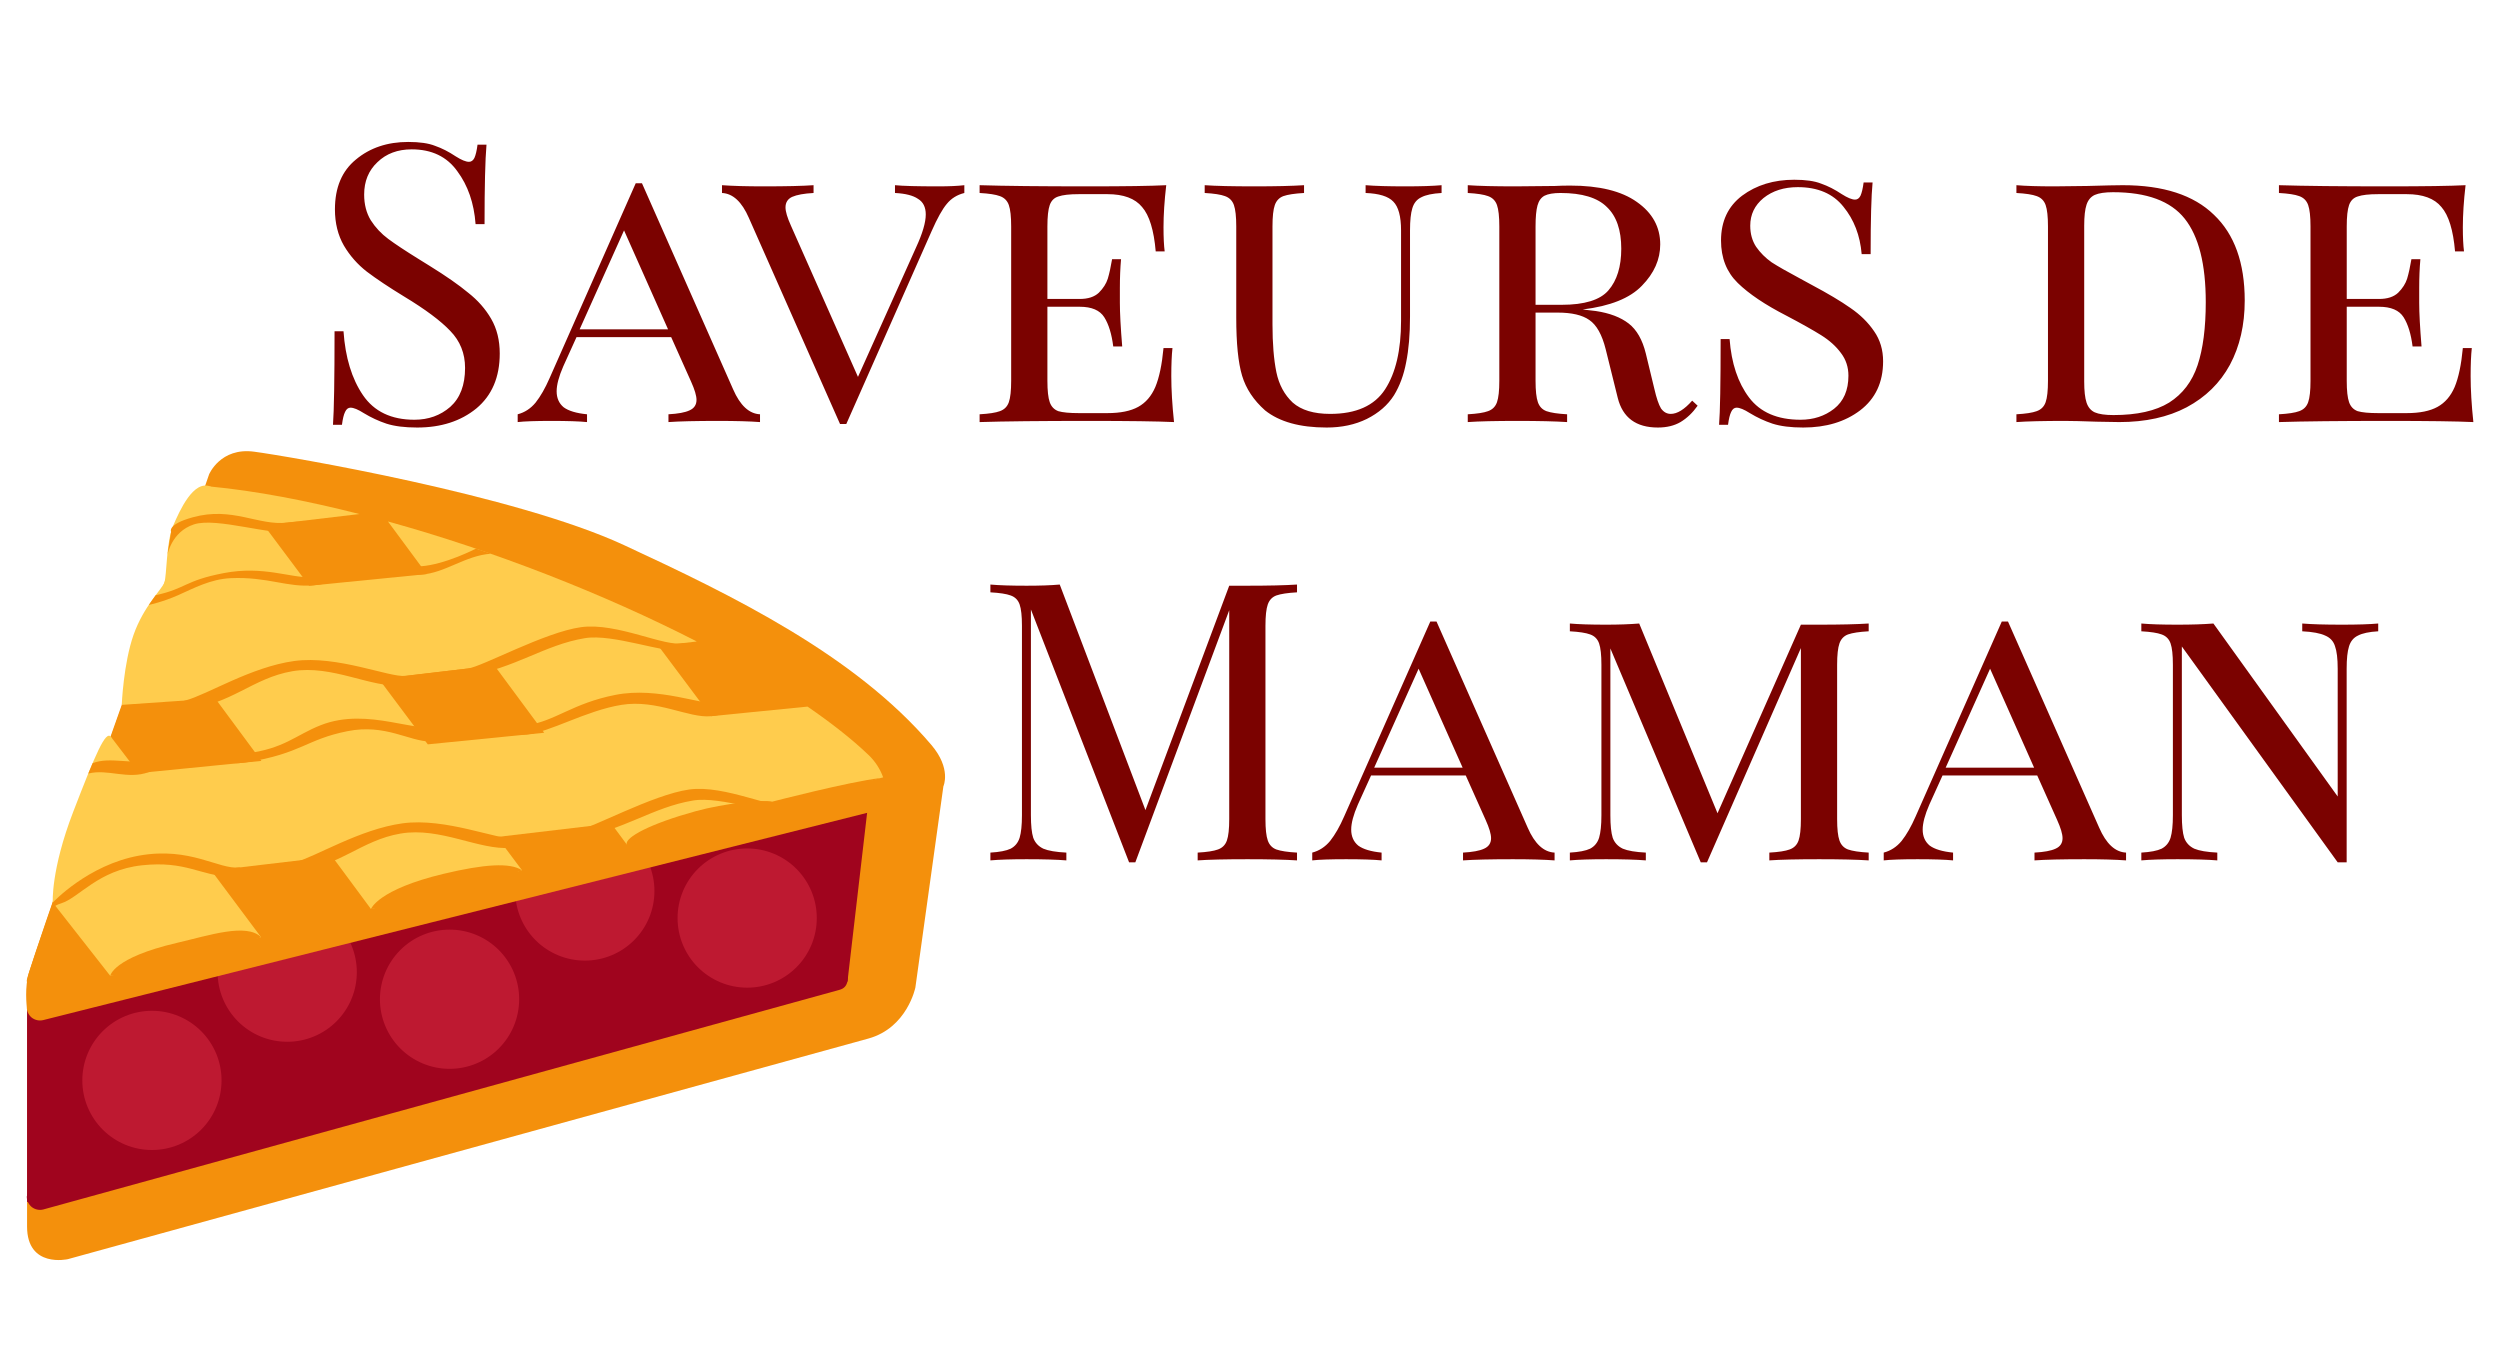 <svg width="154" height="84" viewBox="0 0 154 84" fill="none" xmlns="http://www.w3.org/2000/svg">
<path d="M12.88 29.22C12.88 29.22 13.577 27.548 15.648 27.823C17.72 28.098 31.76 30.478 38.442 33.58C45.125 36.68 52.657 40.345 57.372 45.887C58.622 47.358 58.113 48.435 58.113 48.435L56.387 60.832C56.387 60.832 55.887 63.313 53.492 63.975L4.178 77.565C4.178 77.565 1.667 78.138 1.667 75.553V62.61C1.667 62.61 1.92 61.055 2.535 59.235C3.148 57.41 12.88 29.22 12.88 29.22Z" fill="#F4900C"/>
<path d="M51.015 58.245C43.602 51.148 26 42.88 12.958 41.637C12.777 41.62 12.594 41.666 12.441 41.765C12.288 41.864 12.173 42.012 12.113 42.185C12.113 42.185 1.65 73.202 1.65 73.715C1.65 73.965 1.767 74.203 1.962 74.358C2.06 74.433 2.174 74.485 2.294 74.51C2.415 74.536 2.54 74.534 2.66 74.505L51.692 60.98C52.002 60.9 52.157 60.723 52.212 60.407C52.313 59.853 52.085 59.267 51.015 58.245Z" fill="#A0041E"/>
<path d="M52.205 60.465L1.667 74.048V62.195C1.667 62.195 10.552 42.237 12.328 30.103C40.238 34.133 53.582 48.63 53.582 48.63L52.205 60.465Z" fill="#A0041E"/>
<path d="M13.647 66.553C13.647 67.117 13.537 67.674 13.321 68.195C13.106 68.715 12.79 69.188 12.392 69.586C11.993 69.984 11.52 70.3 11 70.515C10.479 70.73 9.922 70.841 9.358 70.84C8.221 70.84 7.131 70.388 6.327 69.584C5.523 68.78 5.071 67.69 5.071 66.552C5.071 65.415 5.523 64.325 6.327 63.521C7.131 62.717 8.221 62.265 9.358 62.265C9.922 62.264 10.48 62.375 11 62.59C11.521 62.805 11.994 63.121 12.392 63.52C12.79 63.918 13.106 64.391 13.322 64.912C13.537 65.432 13.647 65.99 13.647 66.553ZM21.98 59.887C21.98 60.45 21.87 61.008 21.654 61.528C21.439 62.048 21.123 62.521 20.725 62.919C20.327 63.318 19.854 63.633 19.333 63.848C18.813 64.064 18.255 64.174 17.692 64.173C17.129 64.173 16.571 64.062 16.051 63.847C15.531 63.632 15.058 63.316 14.66 62.918C14.262 62.519 13.946 62.047 13.731 61.527C13.515 61.006 13.404 60.449 13.404 59.886C13.404 59.323 13.515 58.765 13.731 58.245C13.946 57.725 14.262 57.252 14.66 56.854C15.058 56.456 15.531 56.14 16.051 55.925C16.571 55.709 17.129 55.598 17.692 55.598C18.255 55.598 18.813 55.708 19.334 55.923C19.854 56.139 20.327 56.455 20.726 56.853C21.124 57.251 21.44 57.724 21.655 58.245C21.87 58.765 21.981 59.323 21.98 59.887ZM31.98 61.553C31.98 62.117 31.87 62.674 31.654 63.195C31.439 63.715 31.123 64.188 30.725 64.586C30.327 64.984 29.854 65.3 29.333 65.515C28.813 65.73 28.255 65.841 27.692 65.84C26.555 65.84 25.464 65.388 24.66 64.584C23.856 63.78 23.404 62.69 23.404 61.553C23.404 60.415 23.856 59.325 24.66 58.521C25.464 57.717 26.555 57.265 27.692 57.265C28.255 57.264 28.813 57.375 29.334 57.59C29.854 57.805 30.327 58.121 30.726 58.52C31.124 58.918 31.44 59.391 31.655 59.911C31.87 60.432 31.981 60.99 31.98 61.553ZM40.313 54.887C40.314 55.45 40.203 56.008 39.988 56.528C39.773 57.048 39.457 57.521 39.058 57.919C38.66 58.318 38.187 58.633 37.667 58.848C37.146 59.064 36.588 59.174 36.025 59.173C34.888 59.173 33.797 58.722 32.993 57.918C32.189 57.114 31.738 56.023 31.738 54.886C31.738 53.749 32.189 52.658 32.993 51.854C33.797 51.05 34.888 50.598 36.025 50.598C36.588 50.598 37.146 50.708 37.667 50.923C38.188 51.139 38.66 51.455 39.059 51.853C39.457 52.251 39.773 52.724 39.988 53.245C40.204 53.765 40.314 54.323 40.313 54.887ZM50.313 56.553C50.314 57.117 50.203 57.674 49.988 58.195C49.773 58.715 49.457 59.188 49.058 59.586C48.66 59.984 48.187 60.3 47.667 60.515C47.146 60.73 46.588 60.841 46.025 60.84C44.888 60.84 43.797 60.388 42.993 59.584C42.189 58.78 41.738 57.69 41.738 56.553C41.738 55.415 42.189 54.325 42.993 53.521C43.797 52.717 44.888 52.265 46.025 52.265C46.588 52.264 47.146 52.375 47.667 52.59C48.188 52.805 48.66 53.121 49.059 53.52C49.457 53.918 49.773 54.391 49.988 54.911C50.204 55.432 50.314 55.99 50.313 56.553Z" fill="#BE1931"/>
<path d="M53.493 46.497C46.078 39.4 26.002 31.213 12.958 29.97C12.777 29.954 12.594 29.999 12.441 30.098C12.288 30.198 12.173 30.346 12.113 30.518C12.113 30.518 3.81 53.563 1.792 59.887C1.5 60.8 1.65 61.983 1.65 62.048C1.65 62.298 1.767 62.537 1.962 62.692C2.06 62.766 2.174 62.818 2.294 62.843C2.415 62.869 2.54 62.867 2.66 62.838L53.988 49.927C54.14 49.887 54.276 49.805 54.383 49.69C54.489 49.575 54.559 49.432 54.587 49.278C54.687 48.727 54.562 47.52 53.493 46.497Z" fill="#F4900C"/>
<path d="M53.493 46.497C46.078 39.4 26.002 31.213 12.958 29.97C12.777 29.954 12.594 29.999 12.441 30.098C12.288 30.198 12.173 30.346 12.113 30.518C12.113 30.518 1.65 59.868 1.65 60.382C1.65 60.632 1.767 60.87 1.962 61.025C2.06 61.1 2.174 61.151 2.294 61.177C2.415 61.202 2.54 61.2 2.66 61.172L52.983 48.273C53.135 48.234 53.272 48.152 53.378 48.037C53.484 47.922 53.554 47.779 53.582 47.625C53.682 47.073 54.562 47.52 53.493 46.497Z" fill="#F4900C"/>
<path d="M16.083 57.732L13.028 53.638L20.458 52.76L22.852 55.997L32.158 53.612L30.622 51.558L37.652 50.727L38.603 52.013L47.888 49.587L47.84 49.522L48.382 49.458L54.403 47.885C54.212 47.358 53.901 46.883 53.493 46.498C52.473 45.522 51.193 44.525 49.745 43.527L43.797 44.118L40.562 39.793L42.922 39.515C37.197 36.58 30.37 33.913 23.897 32.123L26.292 35.363L19.045 36.083L16.262 32.36L22.14 31.665C18.888 30.838 15.757 30.237 12.958 29.97C12.776 29.954 12.594 29.999 12.441 30.098C12.288 30.198 12.172 30.346 12.113 30.518C12.113 30.518 9.82 36.495 7.5 43.42L13.255 43.02L16.103 46.872L8.538 47.623L6.835 45.392C5.633 48.982 4.222 52.662 3.252 55.598L6.792 60.113L16.083 57.732ZM30.45 40.987L33.52 45.138L26.352 45.852L23.342 41.827L30.45 40.987Z" fill="#FFCC4D"/>
<path d="M18.103 53.145C19.448 52.782 22.137 51.083 24.792 50.718C27.448 50.353 30.677 51.747 31.638 51.633L35.493 51.178C36.353 51.077 40.208 48.948 42.448 48.635C44.688 48.322 47.69 49.905 48.767 49.608C48.767 49.608 49.963 49.947 48.767 50.098C47.57 50.25 44.432 49.023 42.69 49.312C40.187 49.728 38.402 51.165 35.493 51.633C33.74 51.915 32.507 52.145 31.458 52.228C29.518 52.385 27.125 50.93 24.677 51.347C22.228 51.763 20.885 53.418 18.102 53.687C16.453 53.847 17.075 53.423 18.103 53.145ZM10.903 58.08C12.893 57.617 15.187 56.843 16.083 57.73L11.598 59.45L6.792 60.112C6.79 60.113 6.945 59.002 10.903 58.08ZM27.327 53.827C29.808 53.233 31.433 53.118 32.157 53.612L27.623 55.32L22.85 55.997C22.852 55.997 23.263 54.798 27.327 53.827Z" fill="#F4900C"/>
<path d="M42.847 49.972C44.65 49.477 46.978 49.242 47.568 49.382C47.568 49.382 52.33 48.147 54.22 47.93C54.22 47.93 49.88 49.415 48.533 49.763C47.187 50.11 38.698 52.457 38.602 52.013C38.505 51.57 40.07 50.737 42.847 49.972Z" fill="#F4900C"/>
<path d="M3.25 55.598C3.25 55.598 3.125 53.603 4.513 50C5.902 46.397 6.513 44.972 6.833 45.392C7.153 45.812 5.902 50.39 5.415 51.5C4.928 52.61 4.153 54.9 3.783 55.353C3.415 55.808 3.25 55.598 3.25 55.598ZM7.5 43.418C7.5 43.418 7.603 40.875 8.228 39.103C8.853 37.332 9.975 36.3 10.125 35.885C10.275 35.47 10.242 33.373 10.658 32.402C11.075 31.43 11.922 29.55 12.957 29.968C13.992 30.387 10.632 37.16 10.23 38.513C9.827 39.868 7.5 43.418 7.5 43.418Z" fill="#FFCC4D"/>
<path d="M11.437 43.145C12.782 42.782 15.468 41.083 18.125 40.718C20.782 40.353 24.01 41.747 24.972 41.633L28.827 41.178C29.687 41.077 33.542 38.948 35.782 38.635C38.022 38.322 41.023 39.905 42.1 39.608C42.1 39.608 43.297 39.947 42.1 40.098C40.903 40.25 37.765 39.023 36.023 39.312C33.52 39.728 31.735 41.167 28.827 41.633C27.073 41.915 25.84 42.145 24.792 42.228C22.852 42.385 20.458 40.93 18.01 41.347C15.562 41.763 14.218 43.418 11.435 43.687C9.787 43.847 10.408 43.423 11.437 43.145ZM14.747 53.433C13.482 53.583 11.732 52.142 8.575 52.705C5.417 53.27 3.25 55.598 3.25 55.598L3.453 56.553C3.453 56.553 2.653 55.992 3.765 55.647C4.877 55.302 6.042 53.593 8.75 53.302C11.458 53.01 12.343 53.948 14.167 54C15.99 54.052 14.747 53.433 14.747 53.433ZM46.667 49.392L49.298 49.545L50 49L49.532 50.483L47.343 51.158L46.667 49.392ZM11.875 31.865C14.323 31.188 15.918 32.402 17.69 32.192C19.462 31.982 19.487 32.47 18.125 32.75C16.763 33.03 13.358 31.842 11.948 32.302C10.538 32.762 10.307 34.218 10.307 34.218L10.54 32.762C10.538 32.762 10.268 32.308 11.875 31.865ZM15.16 46.963C18.593 46.413 18.833 45.552 21.407 45.04C23.75 44.573 25.208 45.678 26.525 45.678C28.665 45.678 28.012 44.372 27.292 44.678C25.782 45.322 22.735 43.492 19.74 44.678C18.212 45.283 17.508 46.12 15.16 46.415C12.813 46.708 13.93 47.162 15.16 46.963ZM32.447 45.245C33.88 45.103 36.093 43.775 38.28 43.42C40.467 43.063 42.425 44.253 43.795 44.118C45.165 43.983 45.445 43.245 44.375 43.353C43.305 43.462 40.573 42.283 37.917 42.803C35.26 43.323 34.218 44.418 32.447 44.678C30.677 44.937 31.373 45.352 32.447 45.245ZM5.437 47.653C6.628 47.34 7.868 48.047 9.168 47.56C10.468 47.073 10.555 46.5 9.358 46.813C8.162 47.127 6.773 46.588 5.705 47.013L5.437 47.653ZM14.218 35.615C16.477 35.513 17.725 36.212 19.33 36.052C20.933 35.892 20.262 35.483 19.09 35.548C17.918 35.613 16.22 34.833 13.787 35.302C11.353 35.77 11.475 36.255 9.592 36.663L9.167 37.263C9.167 37.263 10.017 37.088 10.972 36.663C11.927 36.24 12.972 35.67 14.218 35.615ZM25.937 35.395C27.415 35.307 28.658 34.218 30.24 34.11L29.322 33.793C29.322 33.793 27.445 34.773 25.935 34.882C24.427 34.99 24.373 35.488 25.937 35.395Z" fill="#F4900C"/>
<path d="M25.144 8.744C25.848 8.744 26.4 8.824 26.8 8.984C27.216 9.128 27.64 9.344 28.072 9.632C28.424 9.856 28.696 9.968 28.888 9.968C29.032 9.968 29.144 9.888 29.224 9.728C29.304 9.552 29.368 9.28 29.416 8.912H29.968C29.888 9.84 29.848 11.472 29.848 13.808H29.296C29.2 12.512 28.824 11.424 28.168 10.544C27.528 9.648 26.592 9.2 25.36 9.2C24.496 9.2 23.792 9.464 23.248 9.992C22.704 10.504 22.432 11.168 22.432 11.984C22.432 12.592 22.568 13.12 22.84 13.568C23.128 14.016 23.488 14.4 23.92 14.72C24.352 15.04 24.968 15.448 25.768 15.944L26.464 16.376C27.472 17 28.264 17.552 28.84 18.032C29.432 18.496 29.904 19.032 30.256 19.64C30.608 20.248 30.784 20.96 30.784 21.776C30.784 23.232 30.304 24.36 29.344 25.16C28.384 25.944 27.168 26.336 25.696 26.336C24.928 26.336 24.296 26.256 23.8 26.096C23.32 25.936 22.856 25.72 22.408 25.448C22.056 25.224 21.784 25.112 21.592 25.112C21.448 25.112 21.336 25.2 21.256 25.376C21.176 25.536 21.112 25.8 21.064 26.168H20.512C20.576 25.288 20.608 23.368 20.608 20.408H21.16C21.272 22.024 21.672 23.336 22.36 24.344C23.048 25.352 24.104 25.856 25.528 25.856C26.392 25.856 27.128 25.592 27.736 25.064C28.344 24.52 28.648 23.72 28.648 22.664C28.648 21.768 28.344 21.008 27.736 20.384C27.144 19.76 26.2 19.056 24.904 18.272C23.96 17.696 23.192 17.184 22.6 16.736C22.024 16.288 21.552 15.752 21.184 15.128C20.816 14.488 20.632 13.744 20.632 12.896C20.632 11.552 21.064 10.528 21.928 9.824C22.792 9.104 23.864 8.744 25.144 8.744ZM45.161 23.984C45.593 24.976 46.145 25.488 46.817 25.52V26C46.177 25.952 45.321 25.928 44.249 25.928C42.873 25.928 41.849 25.952 41.177 26V25.52C41.769 25.488 42.201 25.408 42.473 25.28C42.761 25.152 42.905 24.936 42.905 24.632C42.905 24.376 42.793 24 42.569 23.504L41.345 20.768H35.513L34.697 22.568C34.425 23.192 34.289 23.704 34.289 24.104C34.289 24.52 34.433 24.848 34.721 25.088C35.025 25.312 35.505 25.456 36.161 25.52V26C35.681 25.952 34.953 25.928 33.977 25.928C33.001 25.928 32.305 25.952 31.889 26V25.52C32.321 25.408 32.689 25.168 32.993 24.8C33.297 24.416 33.585 23.912 33.857 23.288L39.161 11.288H39.545L45.161 23.984ZM41.153 20.288L38.441 14.192L35.705 20.288H41.153ZM57.795 11.48C58.467 11.48 59.003 11.456 59.403 11.408V11.888C58.955 12 58.595 12.224 58.323 12.56C58.051 12.88 57.739 13.44 57.387 14.24L52.131 26.12H51.747L46.131 13.424C45.699 12.432 45.147 11.92 44.475 11.888V11.408C45.131 11.456 45.987 11.48 47.043 11.48C48.419 11.48 49.443 11.456 50.115 11.408V11.888C49.523 11.92 49.083 12 48.795 12.128C48.523 12.256 48.387 12.472 48.387 12.776C48.387 13.032 48.499 13.408 48.723 13.904L52.851 23.216L56.427 15.248C56.827 14.384 57.027 13.704 57.027 13.208C57.027 12.76 56.867 12.44 56.547 12.248C56.243 12.04 55.771 11.92 55.131 11.888V11.408C55.611 11.456 56.499 11.48 57.795 11.48ZM72.152 23.168C72.152 24 72.208 24.944 72.32 26C71.28 25.952 69.528 25.928 67.064 25.928C64.104 25.928 61.864 25.952 60.344 26V25.52C60.92 25.488 61.336 25.424 61.592 25.328C61.864 25.232 62.048 25.048 62.144 24.776C62.24 24.504 62.288 24.064 62.288 23.456V13.952C62.288 13.344 62.24 12.904 62.144 12.632C62.048 12.36 61.864 12.176 61.592 12.08C61.336 11.984 60.92 11.92 60.344 11.888V11.408C61.864 11.456 64.104 11.48 67.064 11.48C69.304 11.48 70.896 11.456 71.84 11.408C71.728 12.368 71.672 13.232 71.672 14C71.672 14.624 71.696 15.12 71.744 15.488H71.192C71.08 14.176 70.8 13.264 70.352 12.752C69.92 12.224 69.208 11.96 68.216 11.96H66.464C65.888 11.96 65.464 12.008 65.192 12.104C64.936 12.184 64.76 12.36 64.664 12.632C64.568 12.904 64.52 13.344 64.52 13.952V18.416H66.512C67.024 18.416 67.416 18.288 67.688 18.032C67.96 17.76 68.144 17.472 68.24 17.168C68.336 16.848 68.424 16.448 68.504 15.968H69.056C69.008 16.512 68.984 17.104 68.984 17.744V18.656C68.984 19.28 69.032 20.176 69.128 21.344H68.576C68.48 20.576 68.296 19.976 68.024 19.544C67.752 19.112 67.248 18.896 66.512 18.896H64.52V23.456C64.52 24.064 64.568 24.504 64.664 24.776C64.76 25.048 64.936 25.232 65.192 25.328C65.464 25.408 65.888 25.448 66.464 25.448H68.216C69.016 25.448 69.648 25.32 70.112 25.064C70.576 24.808 70.928 24.4 71.168 23.84C71.408 23.264 71.576 22.464 71.672 21.44H72.224C72.176 21.872 72.152 22.448 72.152 23.168ZM88.801 11.888C88.241 11.92 87.825 12.008 87.553 12.152C87.281 12.28 87.097 12.504 87.001 12.824C86.905 13.128 86.857 13.584 86.857 14.192V19.496C86.857 20.6 86.777 21.544 86.617 22.328C86.473 23.096 86.225 23.768 85.873 24.344C85.489 24.952 84.929 25.44 84.193 25.808C83.473 26.16 82.649 26.336 81.721 26.336C80.073 26.336 78.809 25.984 77.929 25.28C77.225 24.656 76.753 23.944 76.513 23.144C76.273 22.344 76.153 21.152 76.153 19.568V13.952C76.153 13.344 76.105 12.904 76.009 12.632C75.913 12.36 75.729 12.176 75.457 12.08C75.201 11.984 74.785 11.92 74.209 11.888V11.408C74.881 11.456 75.905 11.48 77.281 11.48C78.561 11.48 79.577 11.456 80.329 11.408V11.888C79.753 11.92 79.329 11.984 79.057 12.08C78.801 12.176 78.625 12.36 78.529 12.632C78.433 12.904 78.385 13.344 78.385 13.952V19.976C78.385 21.16 78.465 22.144 78.625 22.928C78.785 23.696 79.121 24.32 79.633 24.8C80.161 25.264 80.929 25.496 81.937 25.496C83.537 25.496 84.665 24.992 85.321 23.984C85.977 22.976 86.305 21.568 86.305 19.76V14.192C86.305 13.328 86.145 12.736 85.825 12.416C85.521 12.096 84.953 11.92 84.121 11.888V11.408C84.697 11.456 85.513 11.48 86.569 11.48C87.529 11.48 88.273 11.456 88.801 11.408V11.888ZM104.574 24.992C104.27 25.424 103.918 25.76 103.518 26C103.134 26.224 102.67 26.336 102.126 26.336C100.782 26.336 99.958 25.728 99.654 24.512L98.91 21.512C98.686 20.616 98.35 20.016 97.902 19.712C97.47 19.408 96.822 19.256 95.958 19.256H94.59V23.456C94.59 24.064 94.638 24.504 94.734 24.776C94.83 25.048 95.006 25.232 95.262 25.328C95.534 25.424 95.958 25.488 96.534 25.52V26C95.798 25.952 94.782 25.928 93.486 25.928C92.11 25.928 91.086 25.952 90.414 26V25.52C90.99 25.488 91.406 25.424 91.662 25.328C91.934 25.232 92.118 25.048 92.214 24.776C92.31 24.504 92.358 24.064 92.358 23.456V13.952C92.358 13.344 92.31 12.904 92.214 12.632C92.118 12.36 91.934 12.176 91.662 12.08C91.406 11.984 90.99 11.92 90.414 11.888V11.408C91.086 11.456 92.062 11.48 93.342 11.48L95.79 11.456C96.062 11.44 96.374 11.432 96.726 11.432C98.518 11.432 99.886 11.768 100.83 12.44C101.79 13.112 102.27 13.984 102.27 15.056C102.27 15.984 101.894 16.832 101.142 17.6C100.406 18.368 99.19 18.856 97.494 19.064C97.814 19.096 98.086 19.128 98.31 19.16C99.158 19.288 99.83 19.544 100.326 19.928C100.822 20.312 101.174 20.928 101.382 21.776L101.91 23.96C102.038 24.52 102.174 24.92 102.318 25.16C102.478 25.384 102.678 25.496 102.918 25.496C103.318 25.496 103.758 25.224 104.238 24.68L104.574 24.992ZM96.126 11.888C95.694 11.888 95.366 11.944 95.142 12.056C94.934 12.168 94.79 12.368 94.71 12.656C94.63 12.944 94.59 13.376 94.59 13.952V18.776H96.198C97.606 18.776 98.566 18.48 99.078 17.888C99.606 17.28 99.87 16.424 99.87 15.32C99.87 14.168 99.574 13.312 98.982 12.752C98.406 12.176 97.454 11.888 96.126 11.888ZM110.527 11.072C111.231 11.072 111.783 11.152 112.183 11.312C112.599 11.456 113.023 11.672 113.455 11.96C113.807 12.184 114.079 12.296 114.271 12.296C114.415 12.296 114.527 12.216 114.607 12.056C114.687 11.88 114.751 11.608 114.799 11.24H115.351C115.271 12.072 115.231 13.544 115.231 15.656H114.679C114.583 14.504 114.207 13.528 113.551 12.728C112.911 11.928 111.975 11.528 110.743 11.528C109.895 11.528 109.191 11.752 108.631 12.2C108.087 12.648 107.815 13.216 107.815 13.904C107.815 14.4 107.935 14.832 108.175 15.2C108.431 15.568 108.751 15.888 109.135 16.16C109.535 16.416 110.095 16.736 110.815 17.12L111.607 17.552C112.599 18.08 113.391 18.552 113.983 18.968C114.591 19.384 115.079 19.864 115.447 20.408C115.815 20.936 115.999 21.552 115.999 22.256C115.999 23.552 115.527 24.56 114.583 25.28C113.655 25.984 112.487 26.336 111.079 26.336C110.311 26.336 109.679 26.256 109.183 26.096C108.703 25.936 108.239 25.72 107.791 25.448C107.439 25.224 107.167 25.112 106.975 25.112C106.831 25.112 106.719 25.2 106.639 25.376C106.559 25.536 106.495 25.8 106.447 26.168H105.895C105.959 25.384 105.991 23.624 105.991 20.888H106.543C106.655 22.376 107.055 23.576 107.743 24.488C108.431 25.4 109.487 25.856 110.911 25.856C111.711 25.856 112.399 25.632 112.975 25.184C113.567 24.72 113.863 24.04 113.863 23.144C113.863 22.616 113.711 22.152 113.407 21.752C113.103 21.336 112.695 20.968 112.183 20.648C111.671 20.328 110.959 19.928 110.047 19.448C108.735 18.776 107.735 18.104 107.047 17.432C106.359 16.76 106.015 15.888 106.015 14.816C106.015 13.632 106.447 12.712 107.311 12.056C108.191 11.4 109.263 11.072 110.527 11.072ZM130.763 11.408C133.259 11.408 135.131 12.016 136.379 13.232C137.643 14.432 138.275 16.192 138.275 18.512C138.275 20.016 137.971 21.336 137.363 22.472C136.755 23.592 135.867 24.464 134.699 25.088C133.547 25.696 132.163 26 130.547 26L129.155 25.976C128.259 25.944 127.603 25.928 127.187 25.928C125.875 25.928 124.883 25.952 124.211 26V25.52C124.787 25.488 125.203 25.424 125.459 25.328C125.731 25.232 125.915 25.048 126.011 24.776C126.107 24.504 126.155 24.064 126.155 23.456V13.952C126.155 13.344 126.107 12.904 126.011 12.632C125.915 12.36 125.731 12.176 125.459 12.08C125.203 11.984 124.787 11.92 124.211 11.888V11.408C124.771 11.456 125.547 11.48 126.539 11.48L128.579 11.456C129.667 11.424 130.395 11.408 130.763 11.408ZM130.163 11.84C129.667 11.84 129.291 11.896 129.035 12.008C128.795 12.12 128.627 12.32 128.531 12.608C128.435 12.896 128.387 13.328 128.387 13.904V23.504C128.387 24.08 128.435 24.512 128.531 24.8C128.627 25.088 128.795 25.288 129.035 25.4C129.291 25.512 129.675 25.568 130.187 25.568C131.643 25.568 132.787 25.312 133.619 24.8C134.451 24.272 135.035 23.504 135.371 22.496C135.707 21.488 135.875 20.192 135.875 18.608C135.875 16.272 135.443 14.56 134.579 13.472C133.715 12.384 132.243 11.84 130.163 11.84ZM152.191 23.168C152.191 24 152.247 24.944 152.359 26C151.319 25.952 149.567 25.928 147.103 25.928C144.143 25.928 141.903 25.952 140.383 26V25.52C140.959 25.488 141.375 25.424 141.631 25.328C141.903 25.232 142.087 25.048 142.183 24.776C142.279 24.504 142.327 24.064 142.327 23.456V13.952C142.327 13.344 142.279 12.904 142.183 12.632C142.087 12.36 141.903 12.176 141.631 12.08C141.375 11.984 140.959 11.92 140.383 11.888V11.408C141.903 11.456 144.143 11.48 147.103 11.48C149.343 11.48 150.935 11.456 151.879 11.408C151.767 12.368 151.711 13.232 151.711 14C151.711 14.624 151.735 15.12 151.783 15.488H151.231C151.119 14.176 150.839 13.264 150.391 12.752C149.959 12.224 149.247 11.96 148.255 11.96H146.503C145.927 11.96 145.503 12.008 145.231 12.104C144.975 12.184 144.799 12.36 144.703 12.632C144.607 12.904 144.559 13.344 144.559 13.952V18.416H146.551C147.063 18.416 147.455 18.288 147.727 18.032C147.999 17.76 148.183 17.472 148.279 17.168C148.375 16.848 148.463 16.448 148.543 15.968H149.095C149.047 16.512 149.023 17.104 149.023 17.744V18.656C149.023 19.28 149.071 20.176 149.167 21.344H148.615C148.519 20.576 148.335 19.976 148.063 19.544C147.791 19.112 147.287 18.896 146.551 18.896H144.559V23.456C144.559 24.064 144.607 24.504 144.703 24.776C144.799 25.048 144.975 25.232 145.231 25.328C145.503 25.408 145.927 25.448 146.503 25.448H148.255C149.055 25.448 149.687 25.32 150.151 25.064C150.615 24.808 150.967 24.4 151.207 23.84C151.447 23.264 151.615 22.464 151.711 21.44H152.263C152.215 21.872 152.191 22.448 152.191 23.168Z" fill="#7B0200"/>
<path d="M79.896 36.488C79.32 36.52 78.896 36.584 78.624 36.68C78.368 36.776 78.192 36.96 78.096 37.232C78 37.504 77.952 37.944 77.952 38.552V50.456C77.952 51.064 78 51.504 78.096 51.776C78.192 52.048 78.368 52.232 78.624 52.328C78.896 52.424 79.32 52.488 79.896 52.52V53C79.16 52.952 78.144 52.928 76.848 52.928C75.472 52.928 74.448 52.952 73.776 53V52.52C74.352 52.488 74.768 52.424 75.024 52.328C75.296 52.232 75.48 52.048 75.576 51.776C75.672 51.504 75.72 51.064 75.72 50.456V37.592L69.936 53.12H69.552L63.504 37.544V50.216C63.504 50.84 63.552 51.304 63.648 51.608C63.76 51.912 63.968 52.136 64.272 52.28C64.576 52.408 65.048 52.488 65.688 52.52V53C65.112 52.952 64.296 52.928 63.24 52.928C62.28 52.928 61.536 52.952 61.008 53V52.52C61.568 52.488 61.984 52.408 62.256 52.28C62.528 52.136 62.712 51.912 62.808 51.608C62.904 51.288 62.952 50.824 62.952 50.216V38.552C62.952 37.944 62.904 37.504 62.808 37.232C62.712 36.96 62.528 36.776 62.256 36.68C62 36.584 61.584 36.52 61.008 36.488V36.008C61.536 36.056 62.28 36.08 63.24 36.08C64.072 36.08 64.752 36.056 65.28 36.008L70.56 49.904L75.72 36.08H76.848C78.144 36.08 79.16 36.056 79.896 36.008V36.488ZM94.106 50.984C94.538 51.976 95.09 52.488 95.762 52.52V53C95.122 52.952 94.266 52.928 93.194 52.928C91.818 52.928 90.794 52.952 90.122 53V52.52C90.714 52.488 91.146 52.408 91.418 52.28C91.706 52.152 91.85 51.936 91.85 51.632C91.85 51.376 91.738 51 91.514 50.504L90.29 47.768H84.458L83.642 49.568C83.37 50.192 83.234 50.704 83.234 51.104C83.234 51.52 83.378 51.848 83.666 52.088C83.97 52.312 84.45 52.456 85.106 52.52V53C84.626 52.952 83.898 52.928 82.922 52.928C81.946 52.928 81.25 52.952 80.834 53V52.52C81.266 52.408 81.634 52.168 81.938 51.8C82.242 51.416 82.53 50.912 82.802 50.288L88.106 38.288H88.49L94.106 50.984ZM90.098 47.288L87.386 41.192L84.65 47.288H90.098ZM115.111 38.888C114.535 38.92 114.111 38.984 113.839 39.08C113.583 39.176 113.407 39.36 113.311 39.632C113.215 39.904 113.167 40.344 113.167 40.952V50.456C113.167 51.064 113.215 51.504 113.311 51.776C113.407 52.048 113.583 52.232 113.839 52.328C114.111 52.424 114.535 52.488 115.111 52.52V53C114.375 52.952 113.359 52.928 112.063 52.928C110.687 52.928 109.663 52.952 108.991 53V52.52C109.567 52.488 109.983 52.424 110.239 52.328C110.511 52.232 110.695 52.048 110.791 51.776C110.887 51.504 110.935 51.064 110.935 50.456V39.92L105.151 53.12H104.767L99.199 39.944V50.216C99.199 50.84 99.247 51.304 99.343 51.608C99.455 51.912 99.663 52.136 99.967 52.28C100.271 52.408 100.743 52.488 101.383 52.52V53C100.807 52.952 99.991 52.928 98.935 52.928C97.975 52.928 97.231 52.952 96.703 53V52.52C97.263 52.488 97.679 52.408 97.951 52.28C98.223 52.136 98.407 51.912 98.503 51.608C98.599 51.288 98.647 50.824 98.647 50.216V40.952C98.647 40.344 98.599 39.904 98.503 39.632C98.407 39.36 98.223 39.176 97.951 39.08C97.695 38.984 97.279 38.92 96.703 38.888V38.408C97.231 38.456 97.975 38.48 98.935 38.48C99.703 38.48 100.383 38.456 100.975 38.408L105.799 50.096L110.935 38.48H112.063C113.359 38.48 114.375 38.456 115.111 38.408V38.888ZM129.309 50.984C129.741 51.976 130.293 52.488 130.965 52.52V53C130.325 52.952 129.469 52.928 128.397 52.928C127.021 52.928 125.997 52.952 125.325 53V52.52C125.917 52.488 126.349 52.408 126.621 52.28C126.909 52.152 127.053 51.936 127.053 51.632C127.053 51.376 126.941 51 126.717 50.504L125.493 47.768H119.661L118.845 49.568C118.573 50.192 118.437 50.704 118.437 51.104C118.437 51.52 118.581 51.848 118.869 52.088C119.173 52.312 119.653 52.456 120.309 52.52V53C119.829 52.952 119.101 52.928 118.125 52.928C117.149 52.928 116.453 52.952 116.037 53V52.52C116.469 52.408 116.837 52.168 117.141 51.8C117.445 51.416 117.733 50.912 118.005 50.288L123.309 38.288H123.693L129.309 50.984ZM125.301 47.288L122.589 41.192L119.853 47.288H125.301ZM146.498 38.888C145.938 38.92 145.522 39.008 145.25 39.152C144.978 39.28 144.794 39.504 144.698 39.824C144.602 40.128 144.554 40.584 144.554 41.192V53.12H144.002L134.402 39.824V50.216C134.402 50.84 134.45 51.304 134.546 51.608C134.658 51.912 134.866 52.136 135.17 52.28C135.474 52.408 135.946 52.488 136.586 52.52V53C136.01 52.952 135.194 52.928 134.138 52.928C133.178 52.928 132.434 52.952 131.906 53V52.52C132.466 52.488 132.882 52.408 133.154 52.28C133.426 52.136 133.61 51.912 133.706 51.608C133.802 51.288 133.85 50.824 133.85 50.216V40.952C133.85 40.344 133.802 39.904 133.706 39.632C133.61 39.36 133.426 39.176 133.154 39.08C132.898 38.984 132.482 38.92 131.906 38.888V38.408C132.434 38.456 133.178 38.48 134.138 38.48C135.002 38.48 135.738 38.456 136.346 38.408L144.002 49.064V41.192C144.002 40.568 143.946 40.104 143.834 39.8C143.738 39.496 143.538 39.28 143.234 39.152C142.93 39.008 142.458 38.92 141.818 38.888V38.408C142.394 38.456 143.21 38.48 144.266 38.48C145.226 38.48 145.97 38.456 146.498 38.408V38.888Z" fill="#7B0200"/>
</svg>
